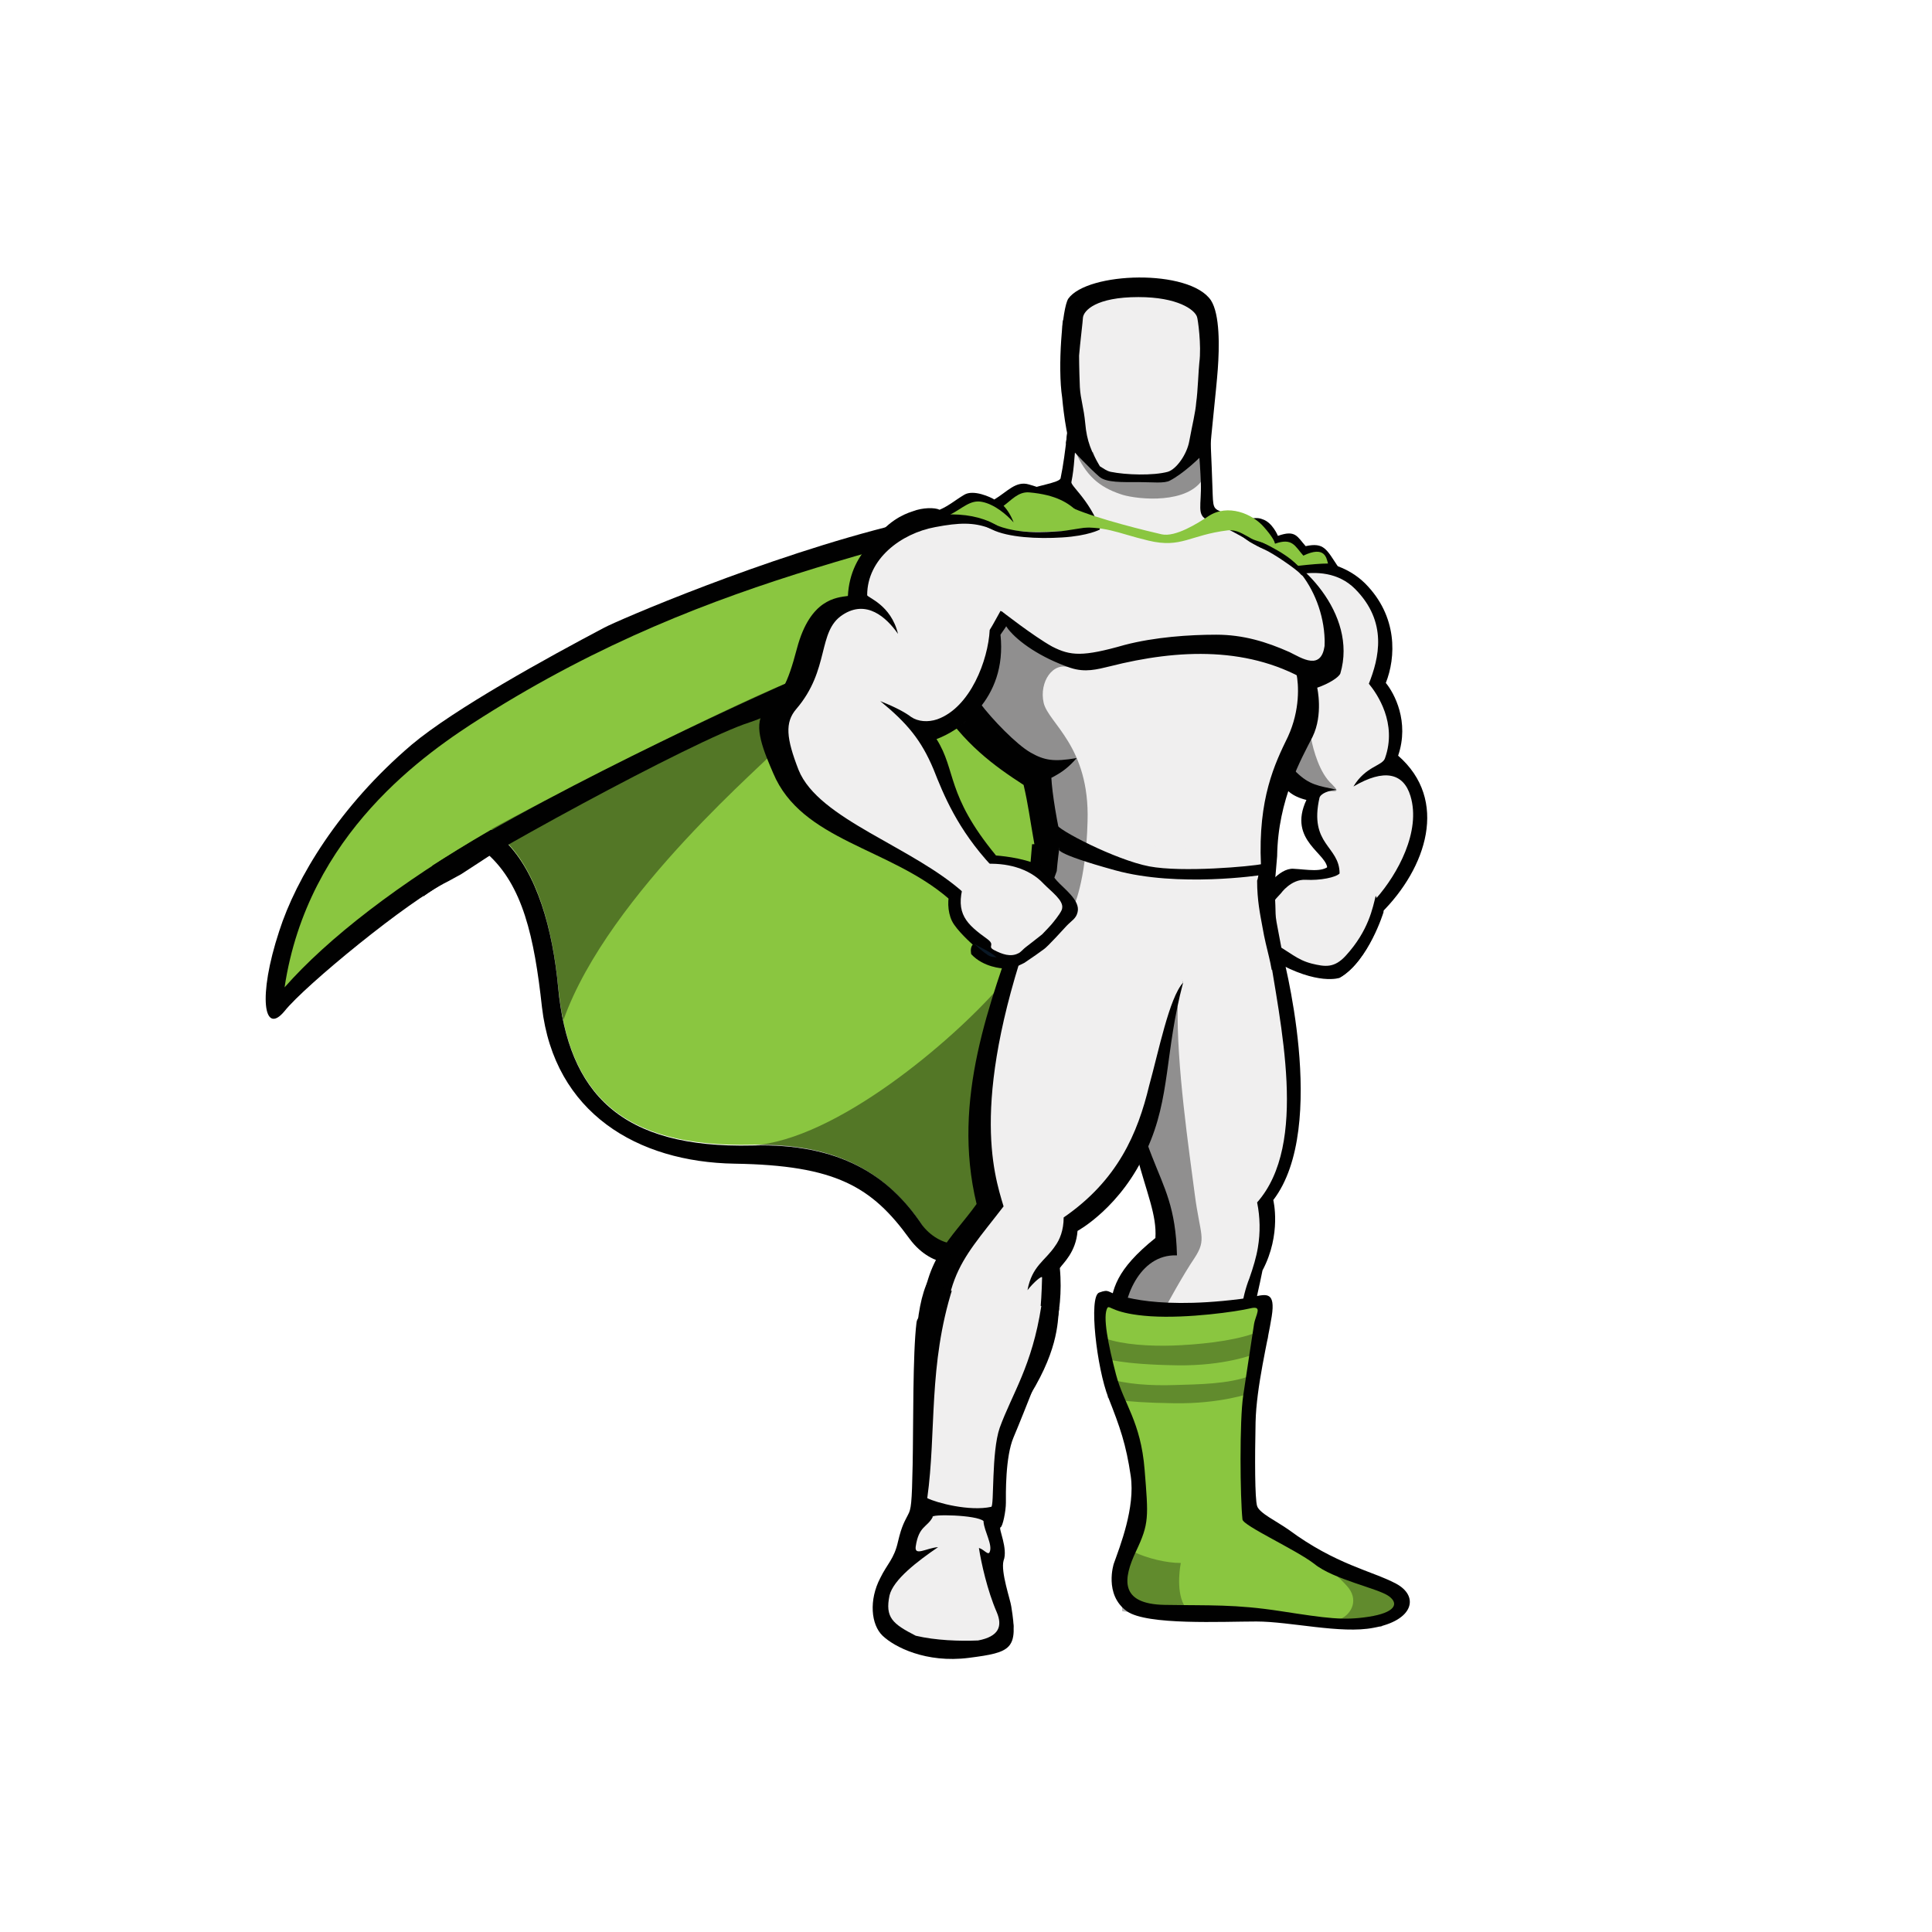 <svg width="60" height="60" viewBox="0 0 60 60" fill="none" xmlns="http://www.w3.org/2000/svg">
<g filter="url(#filter0_b_2970_71)">
<circle cx="30" cy="30" r="30" fill="white" fill-opacity="0.1"/>
</g>
<g clip-path="url(#clip0_2970_71)">
<path d="M13.912 27.373C12.691 27.962 9.46 30.614 8.838 31.4C8.191 32.185 8 30.958 8.67 28.92C9.197 27.274 10.537 25.04 12.787 23.125C14.103 22.019 16.999 20.423 18.77 19.49C19.129 19.294 23.772 17.28 27.912 16.273C28.271 16.175 27.481 16.887 27.361 17.28C26.739 19.146 14.318 27.151 14.318 27.151L13.912 27.373ZM31.406 49.89C31.622 51.216 31.43 51.314 30.09 51.486C28.75 51.658 27.768 51.142 27.41 50.799C27.05 50.455 26.979 49.694 27.338 49.006C27.553 48.564 27.768 48.417 27.888 47.877C28.008 47.361 28.104 47.238 28.199 47.042C28.295 46.87 28.319 46.698 28.343 45.495C28.367 44.291 28.343 42.032 28.463 41.075C28.582 40.093 32.723 41.517 32.723 41.517C32.723 41.517 31.741 44.021 31.478 44.635C31.215 45.249 31.239 46.428 31.239 46.673C31.239 46.919 31.143 47.41 31.071 47.434C31 47.459 31.311 48.097 31.167 48.466C31.071 48.81 31.382 49.694 31.406 49.89ZM32.986 12.344C32.842 11.411 32.986 9.569 33.177 9.275C33.776 8.44 36.935 8.342 37.605 9.324C37.892 9.766 37.868 10.797 37.82 11.46C37.772 12.123 37.605 13.548 37.581 14.014C37.557 14.358 34.087 14.898 33.321 13.965C33.105 13.72 32.986 12.344 32.986 12.344ZM40.022 47.508C41.482 48.589 42.607 48.785 43.349 49.178C44.09 49.571 43.899 50.332 42.654 50.553C41.649 50.75 40.07 50.357 39.017 50.357C37.964 50.357 35.618 50.48 34.996 50.038C34.278 49.522 34.589 48.564 34.589 48.564C34.781 48.024 35.259 46.821 35.116 45.839C34.972 44.856 34.781 44.316 34.422 43.407C34.063 42.499 33.8 40.264 34.135 40.142C34.47 40.019 34.374 40.142 34.805 40.24C35.235 40.338 35.714 40.485 36.648 40.485C37.581 40.485 38.61 40.338 38.969 40.264C39.328 40.191 39.615 40.117 39.495 40.878C39.376 41.639 39.017 43.064 38.993 44.169C38.969 45.274 38.969 46.551 39.041 46.772C39.112 46.993 39.639 47.238 40.022 47.508Z" fill="#010101"/>
<path d="M34.9 14.8C32.268 17.133 27.17 17.771 19.607 20.767C17.669 21.528 12.499 23.812 11.255 26.194C15.443 23.714 16.999 27.127 17.334 30.639C17.645 33.929 19.248 35.648 23.365 35.55C27.601 35.452 28.893 37.981 30.066 40.952C32.34 29.583 35.977 27.373 38.323 25.433C43.301 21.283 37.174 13.965 34.9 14.8Z" fill="#8AC640"/>
<path d="M34.9 14.8C28.582 17.059 22.336 17.624 14.988 22.265C13.241 23.37 9.556 25.875 8.838 30.663C11.518 27.618 17.717 23.788 25.303 21.357C29.133 20.129 31.933 19.318 35.331 17.968C35.092 16.396 35.092 15.782 34.9 14.8Z" fill="#8AC640"/>
<path d="M42.966 28.256C42.966 28.256 42.511 29.853 41.602 30.368C41.602 30.368 40.931 30.614 39.591 29.853C39.208 29.632 38.921 28.87 38.945 28.625C38.969 28.035 39.328 27.765 39.328 27.765C39.328 27.765 39.711 27.102 40.166 27.127C40.62 27.151 41.386 27.225 41.626 27.004C41.841 26.759 43.014 27.446 42.966 28.256ZM33.201 12.811C33.201 12.811 33.105 14.063 32.938 14.849C32.914 14.996 32.196 15.07 31.669 15.291C32.675 18.238 38.73 18.213 39.52 16.764C39.136 16.494 38.371 16.077 38.012 15.93C37.653 15.782 37.677 15.807 37.653 15.119C37.629 14.431 37.581 13.155 37.533 12.811C37.485 12.467 33.776 12.467 33.201 12.811Z" fill="#010101"/>
<path d="M33.441 12.811C33.441 12.811 33.441 13.523 33.369 14.211C33.345 14.53 33.321 14.726 33.273 14.972C33.249 15.119 34.087 15.708 34.326 17.01C35.475 19.637 38.132 18.336 39.232 17.084C38.849 16.813 38.227 16.445 37.509 16.15C37.15 16.003 37.318 15.684 37.294 14.996C37.27 14.309 37.174 13.302 37.126 12.934C37.078 12.565 34.015 12.467 33.441 12.811Z" fill="#F0EFEF"/>
<path d="M33.201 12.811C33.201 12.811 33.177 13.253 33.105 13.768C33.416 14.088 33.823 14.53 34.135 14.8C34.35 14.996 34.876 14.972 35.355 14.972C35.786 14.972 36.169 15.021 36.336 14.923C36.719 14.726 37.27 14.235 37.581 13.867C37.557 13.425 37.533 13.007 37.509 12.811C37.485 12.467 33.775 12.467 33.201 12.811Z" fill="#010101"/>
<path d="M35.379 14.677C35.092 14.677 34.757 14.653 34.493 14.603C34.374 14.579 34.254 14.505 34.158 14.456C33.991 14.333 33.823 14.186 33.632 14.039C33.249 13.744 33.225 13.572 33.225 13.498C33.393 11.951 33.177 10.65 33.177 10.65C33.177 10.65 33.01 9.987 33.919 9.815C34.828 9.643 35.379 9.619 35.379 9.619C35.379 9.619 35.953 9.619 36.839 9.815C37.748 9.987 37.581 10.65 37.581 10.65C37.581 10.65 37.365 11.951 37.533 13.498C37.533 13.572 37.509 13.744 37.126 14.039C36.791 14.284 36.528 14.554 36.265 14.603C36.001 14.653 35.666 14.677 35.379 14.677Z" fill="#010101"/>
<path d="M35.379 8.98C33.8 8.98 33.488 9.422 33.034 9.913C32.938 10.036 33.01 10.773 33.177 12.344H33.393C33.393 12.344 33.249 11.902 33.273 11.387C33.297 10.871 33.393 10.896 33.321 10.773C33.225 10.625 33.034 10.38 33.464 10.134C33.895 9.889 34.565 10.331 35.379 10.355C36.193 10.331 36.887 9.889 37.318 10.134C37.748 10.38 37.557 10.625 37.461 10.773C37.365 10.92 37.485 10.871 37.509 11.387C37.533 11.902 37.389 12.344 37.389 12.344H37.605C37.748 10.773 37.844 10.085 37.772 9.962C37.365 9.422 36.959 9.005 35.379 8.98ZM42.966 28.33C42.966 28.33 42.511 29.828 41.626 30.344C41.434 30.245 41.458 30.098 41.29 29.877C41.242 29.804 41.075 29.754 41.003 29.681C40.931 29.607 40.955 29.484 40.836 29.386C40.74 29.288 40.668 29.361 40.572 29.288C40.477 29.19 40.453 29.067 40.381 28.993C40.333 28.944 40.142 28.92 40.094 28.87C39.974 28.748 38.921 28.527 38.969 28.281C39.065 27.913 39.256 27.643 39.256 27.643C39.256 27.643 39.711 26.955 40.165 26.98C40.62 27.004 41.051 27.102 41.29 26.881C41.554 26.636 43.038 27.544 42.966 28.33Z" fill="#010101"/>
<path d="M39.854 17.477C39.854 17.477 41.362 17.108 42.391 18.115C43.42 19.146 43.349 20.423 43.038 21.209C43.301 21.528 43.779 22.412 43.42 23.468C45 24.843 44.306 26.955 42.894 28.355C42.894 28.355 42.559 27.078 41.219 27.004C41.267 26.513 39.974 26.12 40.572 24.843C39.663 24.622 39.687 23.984 39.543 23.198C39.424 22.412 39.854 17.477 39.854 17.477Z" fill="#010101"/>
<path d="M39.304 18.164C39.304 18.164 41.051 17.256 42.08 18.287C43.109 19.318 42.822 20.448 42.511 21.234C42.774 21.553 43.396 22.462 43.014 23.542C42.942 23.787 42.415 23.787 42.032 24.426C42.989 23.861 43.588 24.008 43.803 24.72C44.138 25.825 43.396 27.151 42.75 27.888C42.75 27.863 42.726 27.839 42.726 27.814C42.631 28.183 42.511 28.895 41.793 29.681C41.434 30.073 41.147 30.024 40.74 29.926C40.261 29.803 40.094 29.582 39.424 29.214C39.041 28.993 39.256 28.723 39.256 28.502C39.256 28.453 39.304 28.379 39.376 28.281C39.424 28.158 39.567 27.962 39.782 27.741C39.782 27.741 40.094 27.299 40.548 27.323C41.003 27.348 41.482 27.25 41.602 27.127C41.602 26.267 40.644 26.243 40.979 24.77C41.003 24.696 41.123 24.573 41.506 24.524C40.931 24.401 40.668 24.377 40.261 23.984C39.974 23.714 39.759 23.37 39.687 22.928C39.543 22.167 39.304 18.164 39.304 18.164Z" fill="#F0EFEF"/>
<path d="M34.254 16.617C34.111 16.421 33.369 15.438 31.957 15.046C31.55 14.923 31.287 15.267 30.88 15.512C30.76 15.438 30.233 15.193 29.946 15.365C29.659 15.536 29.468 15.708 29.18 15.831C29.037 15.758 28.654 15.758 28.343 15.88C28.032 15.979 27.553 16.2 27.098 16.838C26.811 17.894 32.172 17.108 32.172 17.108L34.254 16.617Z" fill="#010101"/>
<path d="M34.302 16.617C33.536 16.347 33.656 15.438 31.957 15.291C31.622 15.267 31.406 15.537 31.167 15.709C31.287 15.831 31.406 16.028 31.478 16.224C31.262 15.979 30.88 15.659 30.497 15.586C30.138 15.512 29.898 15.782 29.515 15.979C29.587 16.052 29.659 16.175 29.755 16.323C29.419 16.102 29.18 16.028 28.726 16.2C28.414 16.298 27.816 16.568 27.361 17.231C27.074 18.287 32.196 17.108 32.196 17.108L34.302 16.617Z" fill="#8AC640"/>
<path d="M38.801 17.01C38.801 17.01 38.801 16.74 38.777 16.494C38.777 16.445 38.586 16.322 38.586 16.273L38.538 16.224C38.538 16.224 38.921 16.003 39.208 16.126C39.519 16.224 39.687 16.642 39.687 16.642C40.237 16.445 40.285 16.666 40.548 16.961C41.123 16.838 41.195 17.059 41.554 17.599C41.554 17.599 41.123 17.526 40.285 17.673C39.471 17.796 38.801 16.985 38.801 17.01Z" fill="#010101"/>
<path d="M38.706 16.887C38.706 16.887 38.849 16.764 38.801 16.74C39.065 16.593 39.423 16.421 39.591 16.887C40.142 16.691 40.213 16.961 40.477 17.256C41.147 16.936 41.194 17.329 41.242 17.501C41.027 17.501 40.716 17.526 40.285 17.575C39.471 17.698 38.682 16.863 38.706 16.887Z" fill="#8AC640"/>
<path d="M30.569 16.273C30.569 16.273 31.933 16.765 33.081 16.691C34.23 16.593 36.193 16.494 37.246 17.133C37.246 17.133 38.323 16.74 39.328 17.01C40.333 17.28 42.176 19.048 41.626 20.914C41.578 21.037 41.267 21.234 40.907 21.357C40.907 21.357 41.099 22.191 40.764 22.879C40.429 23.542 39.687 24.819 39.663 26.587C39.639 26.881 39.591 27.495 39.543 27.79C37.677 27.716 34.805 27.004 31.981 27.053C32.005 26.734 32.029 26.538 32.052 26.218H32.124C31.98 25.408 31.933 24.991 31.789 24.377C30.88 23.788 29.922 23.1 29.109 21.798C28.319 20.497 30.569 16.273 30.569 16.273ZM39.807 29.534C39.807 29.534 41.291 34.985 39.543 37.269C39.543 37.269 39.807 38.325 39.208 39.454C39.112 39.945 38.993 40.387 38.921 40.878C38.61 42.916 38.083 43.776 37.94 47.042L36.504 47.017C36.504 47.017 36.336 44.66 35.834 43.407C35.547 42.696 34.422 41.738 34.47 40.78C34.517 40.043 34.661 39.429 35.882 38.447C35.977 37.023 34.589 35.672 34.805 30.368L39.807 29.534Z" fill="#010101"/>
<path d="M39.376 29.312C39.759 31.817 40.644 35.525 39.041 37.342C39.135 37.803 39.143 38.278 39.065 38.742C39.017 39.036 38.921 39.356 38.801 39.699C38.562 40.289 38.466 41.148 38.395 41.664C38.083 43.702 38.083 43.8 37.94 47.066L36.504 47.042C36.504 47.042 36.336 44.684 35.834 43.432C35.547 42.72 34.948 42.106 34.9 41.148C34.852 40.412 35.355 38.938 36.552 38.987C36.48 36.016 35.14 36.605 34.781 30.418L39.376 29.312ZM30.569 16.273C30.569 16.273 31.095 16.445 31.669 16.494C32.244 16.544 32.866 16.494 33.416 16.47C34.565 16.372 36.193 16.249 37.27 16.887C37.27 16.887 37.868 16.691 38.514 16.74C38.801 16.765 39.089 17.01 39.424 17.108C40.477 17.378 41.482 19.171 41.027 20.792C40.979 20.915 40.644 20.792 40.261 20.915C40.333 21.258 40.381 22.044 39.998 22.879C39.591 23.714 39.065 24.794 39.16 26.857C36.647 26.734 35.523 26.562 33.033 26.44C32.818 25.531 32.674 24.622 32.651 24.156C32.986 23.984 33.177 23.837 33.44 23.542C32.722 23.665 32.435 23.616 32.004 23.37C31.573 23.125 30.808 22.339 30.425 21.823C30.377 21.774 30.114 22.584 29.515 22.609C29.3 22.29 30.209 21.381 30.042 21.037C29.444 19.785 30.569 16.273 30.569 16.273Z" fill="#F0EFEF"/>
<path d="M39.567 27.274C39.567 27.274 39.615 28.158 39.615 28.379C39.615 28.625 39.806 29.361 39.83 29.705C39.567 30.172 38.418 31.228 36.336 31.621C34.278 32.063 31.55 28.748 31.55 28.748C31.622 28.428 31.861 27.495 32.028 27.004C32.052 26.955 32.1 26.832 32.1 26.783C32.316 26.464 39.567 27.274 39.567 27.274Z" fill="#010101"/>
<path d="M39.041 27.348C39.041 27.962 39.136 28.404 39.208 28.797C39.328 29.509 39.519 29.976 39.519 30.442C39.519 31.866 37.7 31.621 36.169 31.67C34.111 32.112 32.363 28.797 32.363 28.797C32.507 28.232 32.603 27.594 32.818 27.053C32.842 26.759 32.89 26.39 32.914 26.218C35.834 26.218 37.892 26.39 39.089 26.513C39.136 26.783 39.089 27.25 39.041 27.348Z" fill="#F0EFEF"/>
<path d="M36.743 30.516C36.743 30.516 35.475 27.618 31.669 28.478C30.76 31.105 29.539 34.126 30.329 37.391C29.539 38.496 28.63 39.11 28.63 41.148C28.63 43.187 28.726 43.53 28.726 43.53L31.526 43.678C31.526 43.678 32.435 42.475 32.794 41.173C32.89 40.805 32.986 40.142 32.914 39.381C33.01 39.233 33.416 38.89 33.464 38.227C33.464 38.227 34.828 37.49 35.618 35.697C36.36 34.076 36.169 32.677 36.743 30.516Z" fill="#010101"/>
<path d="M36.743 30.516C36.671 30.246 35.714 27.594 32.172 28.379C30.09 34.076 30.856 36.434 31.167 37.465C29.755 39.306 29.108 39.699 29.396 43.432H31.263C32.124 42.032 32.316 41.517 32.363 39.675C32.363 39.601 32.1 39.822 31.909 40.068C32.052 39.307 32.459 39.159 32.77 38.693C32.914 38.496 33.033 38.202 33.033 37.809C34.709 36.655 35.331 35.206 35.69 33.708C35.977 32.677 36.312 30.982 36.743 30.516Z" fill="#F0EFEF"/>
<path d="M30.832 26.562C30.832 26.562 31.478 26.587 32.052 26.783C32.603 26.98 32.603 27.102 32.818 27.348C33.034 27.594 33.56 27.962 33.465 28.33C33.417 28.527 33.297 28.576 33.129 28.748C33.058 28.821 32.531 29.411 32.411 29.484C32.34 29.533 32.244 29.607 32.172 29.656L31.813 29.902C31.574 30.025 31.406 30.098 31.143 30.074C31.143 30.074 30.545 30.049 30.162 29.632C30.162 29.632 30.114 29.435 30.21 29.337C30.21 29.337 29.707 28.895 29.563 28.6C29.42 28.306 29.42 27.888 29.515 27.667C29.563 27.446 30.497 26.832 30.832 26.562ZM31.43 50.455L31.358 51.069C31.358 51.069 31.143 51.339 29.54 51.315C27.912 51.29 27.481 50.774 27.338 50.504L27.242 49.866C27.242 49.866 27.553 49.399 27.625 49.399C28.151 49.448 29.947 50.185 31.191 50.381C31.31 50.381 31.334 50.43 31.43 50.455ZM34.9 49.203C34.9 49.473 34.876 49.473 34.876 49.743C35.163 49.964 35.882 50.087 37.246 50.062C39.232 50.013 41.075 50.676 43.325 50.283L43.349 49.841L43.133 49.816L35.163 49.153L34.9 49.203Z" fill="#010101"/>
<path d="M36.647 50.062H37.246C38.538 50.013 39.759 50.308 41.075 50.381C41.769 50.357 42.631 50.185 42.559 49.669L35.762 49.08C35.355 49.546 35.666 49.939 36.647 50.062ZM28.845 39.724C29.061 39.871 30.521 40.755 32.89 40.633C32.842 41.099 32.866 42.008 31.813 43.604C31.287 44.39 30.832 45.765 30.736 47.508C30.76 47.901 30.975 48.245 30.688 48.761C30.784 49.08 31.167 49.718 31.358 50.111C31.55 50.504 31.645 50.946 30.377 50.971C29.085 50.995 27.002 50.848 27.29 49.817C27.433 49.276 27.84 48.712 27.888 48.49C27.936 48.27 27.936 47.606 28.343 47.164C28.702 45.937 28.582 44.758 28.51 43.653C28.391 42.499 28.367 40.657 28.845 39.724ZM31.071 19.711C32.77 17.378 31.334 15.512 28.606 16.077C27.505 16.298 26.404 17.084 26.332 18.508C25.974 18.557 25.16 18.606 24.753 20.128C24.442 21.307 24.274 21.528 23.724 22.117C23.365 22.535 23.748 23.394 24.011 24.008C24.896 26.12 27.625 26.317 29.468 27.913C30.09 27.741 30.736 27.029 30.927 26.562C29.372 24.671 29.707 23.935 29.085 22.953C29.755 22.707 31.287 21.749 31.071 19.711Z" fill="#010101"/>
<path d="M30.736 19.564C30.832 19.416 30.999 19.097 31.071 18.974C31.095 18.95 31.358 19.416 31.382 19.392C32.028 18.311 32.196 16.74 31.454 16.592C31.286 16.568 30.975 16.494 30.712 16.396C30.233 16.224 29.803 16.224 29.037 16.371C27.984 16.568 26.931 17.354 26.931 18.483C26.931 18.557 27.672 18.778 27.888 19.686C27.529 19.171 26.907 18.606 26.165 19.097C25.375 19.613 25.782 20.791 24.729 22.019C24.37 22.437 24.418 22.928 24.8 23.91C25.423 25.457 28.366 26.292 29.97 27.765C30.353 27.593 30.616 27.2 30.808 26.906C29.731 25.752 29.3 24.671 28.989 23.885C28.606 22.977 28.175 22.461 27.337 21.773C27.768 21.945 28.103 22.117 28.295 22.265C28.51 22.412 28.821 22.436 29.108 22.338C30.138 21.97 30.688 20.497 30.736 19.564Z" fill="#F0EFEF"/>
<path d="M41.147 19.957C41.075 20.89 40.405 20.423 40.046 20.251C39.328 19.932 38.61 19.711 37.772 19.711C36.935 19.711 35.858 19.785 34.924 20.03C33.632 20.399 33.249 20.374 32.675 20.079C32.1 19.76 31.095 18.974 31.095 18.974C31.095 18.974 31.071 19.22 31.311 19.539C31.622 19.932 32.316 20.423 33.249 20.742C33.704 20.89 34.063 20.791 34.47 20.693C36.6 20.153 38.849 20.055 40.74 21.233C40.836 21.282 41.171 21.135 41.315 20.914C41.506 20.595 41.147 19.957 41.147 19.957Z" fill="#010101"/>
<path d="M30.257 29.312C30.449 29.435 30.688 29.509 30.951 29.73C30.951 29.73 30.736 29.73 30.64 29.632C30.521 29.558 30.281 29.337 30.257 29.312Z" fill="#0A1825"/>
<path d="M37.174 9.84C37.102 9.619 36.575 9.226 35.355 9.226C34.039 9.226 33.656 9.643 33.632 9.864C33.632 9.938 33.536 10.724 33.512 11.043C33.512 11.043 33.512 11.436 33.536 12.025C33.56 12.418 33.656 12.639 33.704 13.155C33.751 13.695 33.895 14.039 34.158 14.481C34.278 14.554 34.374 14.628 34.493 14.653C34.972 14.751 35.81 14.775 36.264 14.653C36.528 14.579 36.863 14.113 36.935 13.695C37.03 13.179 37.126 12.811 37.15 12.492C37.198 12.173 37.222 11.46 37.246 11.264C37.318 10.724 37.198 9.889 37.174 9.84Z" fill="#F0EFEF"/>
<path d="M34.661 40.191C34.661 40.191 35.929 40.755 39.065 40.264C39.065 40.264 38.179 44.832 38.586 47.115C38.586 47.115 38.993 47.705 42.008 48.834C42.008 48.834 43.349 49.178 43.301 49.866C43.301 49.866 43.349 50.013 41.721 49.964C40.094 49.915 38.562 49.62 37.485 49.62C36.408 49.62 35.259 49.669 35.068 49.35C34.853 49.055 35.116 48.294 35.427 47.852C35.762 47.386 35.666 47.041 35.642 46.207C35.571 44.021 33.943 41.762 34.661 40.191Z" fill="#010101"/>
<path d="M34.398 40.608C34.23 40.854 34.422 41.787 34.661 42.695C34.9 43.604 35.427 44.144 35.547 45.642C35.666 47.115 35.69 47.312 35.283 48.171C34.876 49.03 34.757 49.816 36.169 49.841C37.581 49.865 38.347 49.816 39.782 50.037C41.219 50.258 41.721 50.332 42.511 50.209C43.301 50.087 43.468 49.816 43.133 49.571C42.798 49.325 41.41 49.055 40.812 48.564C40.237 48.122 38.61 47.385 38.586 47.189C38.514 46.526 38.49 44.119 38.61 43.334C38.73 42.548 38.897 41.418 38.945 41.124C38.993 40.829 39.232 40.534 38.825 40.633C38.419 40.731 36.887 40.952 35.738 40.878C34.589 40.804 34.47 40.534 34.398 40.608Z" fill="#8AC640"/>
<path opacity="0.3" d="M35.212 48.196C35.618 48.392 36.217 48.54 36.671 48.54C36.671 48.54 36.504 49.35 36.767 49.841C37.03 50.332 34.852 50.038 34.852 50.038L34.757 48.294L35.212 48.196ZM41.554 50.308C41.937 50.185 42.2 49.743 41.889 49.325C41.554 48.908 41.267 48.834 41.697 48.81C42.128 48.785 43.708 49.767 43.708 49.767L42.894 50.529L41.554 50.308ZM34.326 41.566C34.876 41.762 35.714 41.811 36.432 41.787C37.15 41.762 38.227 41.664 38.921 41.418C39.615 41.173 39.328 41.688 39.328 41.688L38.945 42.057C38.945 42.057 38.035 42.425 36.552 42.401C34.805 42.376 34.278 42.18 34.278 42.18L34.326 41.566ZM34.374 42.794C34.924 42.99 35.762 43.039 36.48 43.014C37.198 42.99 38.155 42.99 38.849 42.72C39.136 42.622 38.969 43.039 38.969 43.039L38.849 43.26C38.849 43.26 37.916 43.604 36.456 43.579C34.709 43.555 34.398 43.407 34.398 43.407L34.374 42.794Z" fill="#010101"/>
<path d="M32.794 25.58C32.794 25.752 34.661 26.71 35.69 26.906C36.719 27.102 38.873 26.906 39.208 26.832L39.16 27.176C39.16 27.176 36.599 27.569 34.637 27.029C32.675 26.489 32.89 26.366 32.89 26.366L32.794 25.58Z" fill="#010101"/>
<path d="M28.797 46.526C29.085 46.673 30.114 46.944 30.784 46.796C30.88 46.772 30.784 45.102 31.047 44.341C31.43 43.285 32.052 42.425 32.339 40.559C31.334 40.461 30.186 40.191 29.587 39.994C28.822 42.401 29.085 44.463 28.797 46.526ZM30.401 48.073C30.569 48.122 30.688 48.319 30.736 48.196C30.832 47.975 30.569 47.557 30.545 47.263V47.238C30.329 47.042 28.869 47.017 28.965 47.115C28.798 47.435 28.534 47.386 28.439 48.024C28.391 48.343 28.774 48.073 29.133 48.048C28.487 48.49 27.745 49.055 27.625 49.546C27.481 50.234 27.721 50.431 28.439 50.799C29.061 50.946 29.803 50.971 30.377 50.946C31.023 50.823 31.143 50.504 30.952 50.062C30.664 49.399 30.473 48.54 30.401 48.073Z" fill="#F0EFEF"/>
<path d="M30.664 16.175C31.454 16.642 32.555 16.519 32.962 16.494C33.057 16.494 34.015 16.322 34.063 16.347C34.158 16.371 34.158 16.445 34.158 16.445C34.158 16.445 33.799 16.642 32.986 16.691C32.22 16.74 31.31 16.691 30.808 16.445C30.209 16.175 30.664 16.175 30.664 16.175ZM38.801 16.642C38.945 16.74 39.878 17.108 40.285 17.55C40.644 17.943 40.453 17.919 40.381 17.82C40.285 17.697 39.543 17.182 39.256 17.059C38.969 16.936 38.61 16.715 38.61 16.666C38.61 16.617 38.801 16.642 38.801 16.642Z" fill="#010101"/>
<path d="M30.544 26.832C31.239 26.783 31.957 26.955 32.411 27.446C32.651 27.692 33.034 27.962 32.986 28.207C32.986 28.281 32.842 28.477 32.723 28.625C32.651 28.723 32.435 28.944 32.364 29.018C32.268 29.091 31.933 29.361 31.861 29.411C31.789 29.46 31.693 29.583 31.622 29.607C31.382 29.73 31.119 29.632 30.88 29.509C30.64 29.386 30.928 29.361 30.664 29.165C30.018 28.699 29.659 28.379 29.922 27.471C29.946 27.299 30.209 27.102 30.544 26.832Z" fill="#F0EFEF"/>
<path opacity="0.4" d="M24.442 21.209C22.288 22.093 16.807 24.892 15.252 25.752C16.544 26.587 17.142 28.6 17.334 30.638C17.358 30.835 17.382 31.007 17.406 31.203C17.429 31.375 17.453 31.498 17.477 31.572C17.477 31.596 17.477 31.645 17.501 31.67C18.913 27.716 23.963 23.542 24.154 23.223C24.25 23.075 24.035 22.437 24.37 21.823C24.801 21.037 25.639 20.693 24.442 21.209ZM29.563 39.749C30.664 37.489 30.688 35.328 30.664 32.799C30.664 31.743 31.406 30.245 31.023 30.663C29.587 32.308 25.974 35.402 23.365 35.574C27.026 35.451 28.462 37.342 29.563 39.749Z" fill="#010101"/>
<path d="M13.146 27.839C14.51 26.832 21.57 22.977 23.269 22.437C24.968 21.872 24.442 21.209 24.442 21.209C24.442 21.209 17.549 24.254 13.433 26.881" fill="#010101"/>
<path opacity="0.4" d="M33.249 20.742C32.698 20.521 32.268 21.184 32.411 21.823C32.555 22.461 33.847 23.173 33.775 25.506C33.728 27.422 33.321 28.207 33.321 28.207L32.411 27.029C32.411 27.029 32.268 24.377 31.956 23.984C31.645 23.591 30.664 22.879 30.281 22.511C29.898 22.142 30.712 21.651 30.664 20.963C30.616 20.3 31.071 18.974 31.071 18.974L33.249 20.742ZM36.576 31.203C36.528 33.045 36.935 35.77 37.102 37.072C37.27 38.373 37.485 38.472 37.102 39.061C36.719 39.626 36.217 40.559 36.217 40.559L34.565 40.411C34.565 40.411 35.882 38.693 35.953 38.373C36.025 38.054 35.283 35.623 35.283 35.623L36.576 31.203ZM33.393 14.014C33.728 14.775 34.135 15.119 34.781 15.34C35.163 15.488 36.671 15.684 37.27 14.996C37.533 14.677 37.365 13.818 37.365 13.818L36.001 14.947L34.158 14.603L33.943 14.039L33.393 14.014Z" fill="#010101"/>
<path d="M33.321 15.782C34.111 16.126 35.642 16.494 36.073 16.593C36.504 16.691 37.198 16.249 37.533 16.028C38.131 15.635 38.897 15.954 39.256 16.372C39.495 16.642 39.591 16.814 39.591 16.887C39.591 16.985 39.304 16.887 39.304 16.887C39.137 16.814 38.945 16.789 38.802 16.691C38.61 16.593 38.419 16.445 38.132 16.47C36.935 16.617 36.695 17.035 35.666 16.789C34.637 16.543 34.374 16.322 33.273 16.396" fill="#8AC640"/>
<path d="M29.611 38.717C29.563 38.668 29.659 38.619 29.611 38.619C29.3 38.619 28.869 38.373 28.63 38.03C27.601 36.507 26.093 35.501 23.365 35.574C19.272 35.672 17.645 33.954 17.334 30.663C17.166 28.871 16.687 27.127 15.706 26.145L15.132 26.513C16.233 27.495 16.592 29.091 16.831 31.277C17.214 34.567 19.799 36.09 22.814 36.139C25.949 36.188 27.074 36.851 28.247 38.472C28.63 38.987 29.061 39.159 29.396 39.233L29.611 38.717Z" fill="#010101"/>
<path opacity="0.4" d="M40.716 22.928C40.788 23.296 40.979 24.008 41.362 24.352C41.53 24.524 41.554 24.573 41.41 24.573C41.267 24.573 40.213 24.524 40.213 24.524L39.926 24.008L40.716 22.928Z" fill="#010101"/>
</g>
<defs>
<filter id="filter0_b_2970_71" x="-10" y="-10" width="80" height="80" filterUnits="userSpaceOnUse" color-interpolation-filters="sRGB">
<feFlood flood-opacity="0" result="BackgroundImageFix"/>
<feGaussianBlur in="BackgroundImageFix" stdDeviation="5"/>
<feComposite in2="SourceAlpha" operator="in" result="effect1_backgroundBlur_2970_71"/>
<feBlend mode="normal" in="SourceGraphic" in2="effect1_backgroundBlur_2970_71" result="shape"/>
</filter>
<clipPath id="clip0_2970_71">
<rect width="37" height="44" fill="white" transform="translate(8 8)"/>
</clipPath>
</defs>
</svg>
